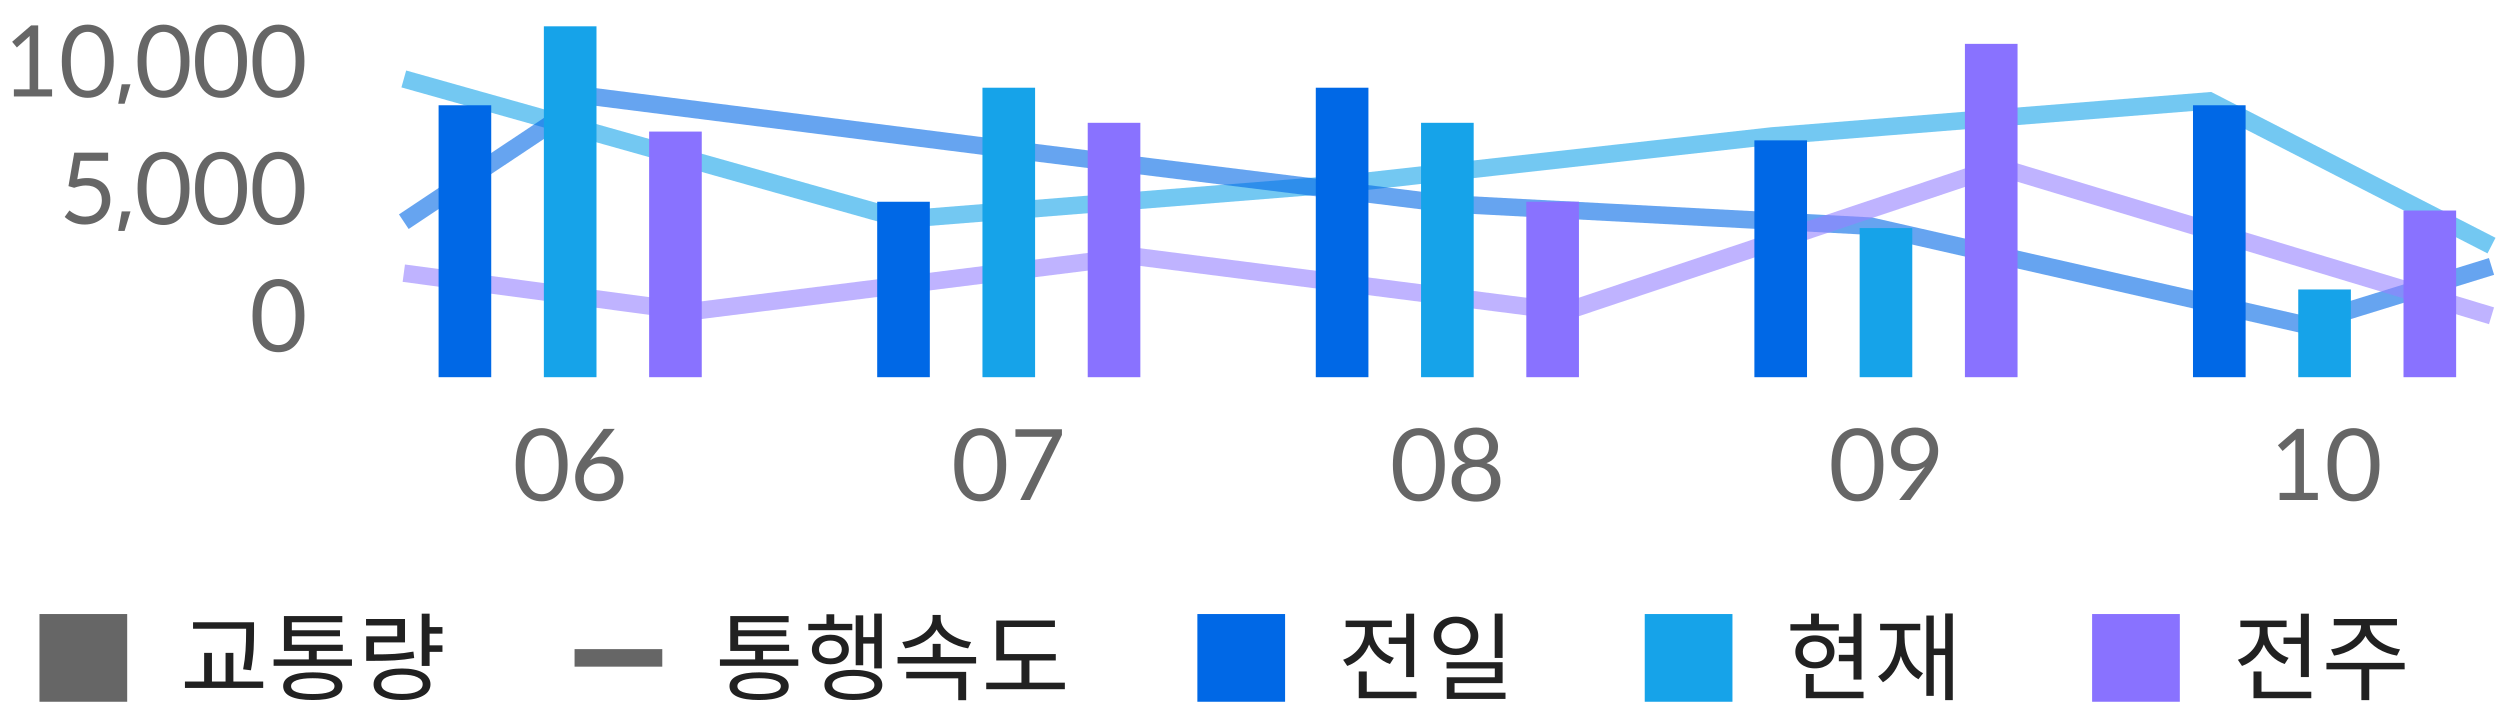 <svg width="285" height="82" viewBox="0 0 285 82" fill="none" xmlns="http://www.w3.org/2000/svg">
<path d="M5.938 11H1.582V10.186H3.375V4.224C3.375 4.18 3.379 4.14 3.386 4.103L1.923 5.412L1.384 4.763L3.551 2.893H4.354V10.186H5.938V11ZM12.964 6.985C12.964 7.696 12.887 8.316 12.733 8.844C12.579 9.365 12.37 9.797 12.106 10.142C11.842 10.487 11.53 10.743 11.171 10.912C10.812 11.073 10.423 11.154 10.005 11.154C9.587 11.154 9.198 11.073 8.839 10.912C8.48 10.743 8.164 10.487 7.893 10.142C7.629 9.797 7.42 9.365 7.266 8.844C7.119 8.316 7.046 7.696 7.046 6.985C7.046 6.266 7.119 5.647 7.266 5.126C7.42 4.598 7.629 4.162 7.893 3.817C8.164 3.472 8.48 3.219 8.839 3.058C9.198 2.889 9.587 2.805 10.005 2.805C10.423 2.805 10.812 2.889 11.171 3.058C11.53 3.219 11.842 3.472 12.106 3.817C12.37 4.162 12.579 4.598 12.733 5.126C12.887 5.647 12.964 6.266 12.964 6.985ZM11.952 6.985C11.952 6.354 11.897 5.826 11.787 5.401C11.684 4.968 11.541 4.624 11.358 4.367C11.182 4.103 10.977 3.916 10.742 3.806C10.507 3.689 10.262 3.63 10.005 3.63C9.748 3.63 9.503 3.689 9.268 3.806C9.033 3.916 8.828 4.103 8.652 4.367C8.476 4.624 8.333 4.968 8.223 5.401C8.12 5.826 8.069 6.354 8.069 6.985C8.069 7.608 8.12 8.136 8.223 8.569C8.333 8.994 8.476 9.339 8.652 9.603C8.828 9.867 9.033 10.058 9.268 10.175C9.503 10.285 9.748 10.34 10.005 10.34C10.262 10.34 10.507 10.285 10.742 10.175C10.977 10.058 11.182 9.867 11.358 9.603C11.541 9.339 11.684 8.994 11.787 8.569C11.897 8.136 11.952 7.608 11.952 6.985ZM14.875 9.603L14.204 11.825H13.478L13.874 9.603H14.875ZM21.601 6.985C21.601 7.696 21.524 8.316 21.37 8.844C21.216 9.365 21.007 9.797 20.743 10.142C20.479 10.487 20.167 10.743 19.808 10.912C19.448 11.073 19.06 11.154 18.642 11.154C18.224 11.154 17.835 11.073 17.476 10.912C17.116 10.743 16.801 10.487 16.53 10.142C16.266 9.797 16.057 9.365 15.903 8.844C15.756 8.316 15.683 7.696 15.683 6.985C15.683 6.266 15.756 5.647 15.903 5.126C16.057 4.598 16.266 4.162 16.53 3.817C16.801 3.472 17.116 3.219 17.476 3.058C17.835 2.889 18.224 2.805 18.642 2.805C19.06 2.805 19.448 2.889 19.808 3.058C20.167 3.219 20.479 3.472 20.743 3.817C21.007 4.162 21.216 4.598 21.37 5.126C21.524 5.647 21.601 6.266 21.601 6.985ZM20.589 6.985C20.589 6.354 20.534 5.826 20.424 5.401C20.321 4.968 20.178 4.624 19.995 4.367C19.819 4.103 19.613 3.916 19.379 3.806C19.144 3.689 18.898 3.63 18.642 3.63C18.385 3.63 18.14 3.689 17.905 3.806C17.67 3.916 17.465 4.103 17.289 4.367C17.113 4.624 16.97 4.968 16.86 5.401C16.757 5.826 16.706 6.354 16.706 6.985C16.706 7.608 16.757 8.136 16.86 8.569C16.97 8.994 17.113 9.339 17.289 9.603C17.465 9.867 17.67 10.058 17.905 10.175C18.14 10.285 18.385 10.34 18.642 10.34C18.898 10.34 19.144 10.285 19.379 10.175C19.613 10.058 19.819 9.867 19.995 9.603C20.178 9.339 20.321 8.994 20.424 8.569C20.534 8.136 20.589 7.608 20.589 6.985ZM28.154 6.985C28.154 7.696 28.076 8.316 27.922 8.844C27.768 9.365 27.559 9.797 27.296 10.142C27.032 10.487 26.72 10.743 26.36 10.912C26.001 11.073 25.613 11.154 25.195 11.154C24.776 11.154 24.388 11.073 24.029 10.912C23.669 10.743 23.354 10.487 23.082 10.142C22.819 9.797 22.61 9.365 22.456 8.844C22.309 8.316 22.235 7.696 22.235 6.985C22.235 6.266 22.309 5.647 22.456 5.126C22.61 4.598 22.819 4.162 23.082 3.817C23.354 3.472 23.669 3.219 24.029 3.058C24.388 2.889 24.776 2.805 25.195 2.805C25.613 2.805 26.001 2.889 26.36 3.058C26.72 3.219 27.032 3.472 27.296 3.817C27.559 4.162 27.768 4.598 27.922 5.126C28.076 5.647 28.154 6.266 28.154 6.985ZM27.142 6.985C27.142 6.354 27.087 5.826 26.977 5.401C26.874 4.968 26.731 4.624 26.547 4.367C26.372 4.103 26.166 3.916 25.931 3.806C25.697 3.689 25.451 3.63 25.195 3.63C24.938 3.63 24.692 3.689 24.457 3.806C24.223 3.916 24.017 4.103 23.841 4.367C23.666 4.624 23.523 4.968 23.413 5.401C23.31 5.826 23.259 6.354 23.259 6.985C23.259 7.608 23.31 8.136 23.413 8.569C23.523 8.994 23.666 9.339 23.841 9.603C24.017 9.867 24.223 10.058 24.457 10.175C24.692 10.285 24.938 10.34 25.195 10.34C25.451 10.34 25.697 10.285 25.931 10.175C26.166 10.058 26.372 9.867 26.547 9.603C26.731 9.339 26.874 8.994 26.977 8.569C27.087 8.136 27.142 7.608 27.142 6.985ZM34.706 6.985C34.706 7.696 34.629 8.316 34.475 8.844C34.321 9.365 34.112 9.797 33.848 10.142C33.584 10.487 33.273 10.743 32.913 10.912C32.554 11.073 32.165 11.154 31.747 11.154C31.329 11.154 30.941 11.073 30.581 10.912C30.222 10.743 29.907 10.487 29.635 10.142C29.371 9.797 29.162 9.365 29.008 8.844C28.862 8.316 28.788 7.696 28.788 6.985C28.788 6.266 28.862 5.647 29.008 5.126C29.162 4.598 29.371 4.162 29.635 3.817C29.907 3.472 30.222 3.219 30.581 3.058C30.941 2.889 31.329 2.805 31.747 2.805C32.165 2.805 32.554 2.889 32.913 3.058C33.273 3.219 33.584 3.472 33.848 3.817C34.112 4.162 34.321 4.598 34.475 5.126C34.629 5.647 34.706 6.266 34.706 6.985ZM33.694 6.985C33.694 6.354 33.639 5.826 33.529 5.401C33.427 4.968 33.284 4.624 33.1 4.367C32.924 4.103 32.719 3.916 32.484 3.806C32.25 3.689 32.004 3.63 31.747 3.63C31.491 3.63 31.245 3.689 31.01 3.806C30.776 3.916 30.57 4.103 30.394 4.367C30.218 4.624 30.075 4.968 29.965 5.401C29.863 5.826 29.811 6.354 29.811 6.985C29.811 7.608 29.863 8.136 29.965 8.569C30.075 8.994 30.218 9.339 30.394 9.603C30.57 9.867 30.776 10.058 31.01 10.175C31.245 10.285 31.491 10.34 31.747 10.34C32.004 10.34 32.25 10.285 32.484 10.175C32.719 10.058 32.924 9.867 33.1 9.603C33.284 9.339 33.427 8.994 33.529 8.569C33.639 8.136 33.694 7.608 33.694 6.985Z" fill="black" fill-opacity="0.6"/>
<path d="M8.806 20.44C9.165 20.345 9.55 20.297 9.961 20.297C10.386 20.297 10.76 20.359 11.083 20.484C11.413 20.609 11.688 20.781 11.908 21.001C12.128 21.221 12.293 21.481 12.403 21.782C12.52 22.083 12.579 22.409 12.579 22.761C12.579 23.186 12.502 23.575 12.348 23.927C12.201 24.279 11.996 24.58 11.732 24.829C11.468 25.071 11.156 25.262 10.797 25.401C10.445 25.533 10.064 25.599 9.653 25.599C9.169 25.599 8.729 25.515 8.333 25.346C7.944 25.17 7.625 24.965 7.376 24.73L7.915 23.993C8.157 24.198 8.432 24.367 8.74 24.499C9.048 24.631 9.367 24.697 9.697 24.697C9.976 24.697 10.232 24.657 10.467 24.576C10.702 24.488 10.903 24.363 11.072 24.202C11.241 24.041 11.373 23.843 11.468 23.608C11.563 23.373 11.611 23.109 11.611 22.816C11.611 22.288 11.45 21.877 11.127 21.584C10.804 21.291 10.353 21.144 9.774 21.144C9.561 21.144 9.345 21.17 9.125 21.221C8.912 21.265 8.689 21.327 8.454 21.408L7.805 21.221L8.465 17.404H12.326V18.328H9.169L8.806 20.44ZM14.875 24.103L14.204 26.325H13.478L13.874 24.103H14.875ZM21.601 21.485C21.601 22.196 21.524 22.816 21.37 23.344C21.216 23.865 21.007 24.297 20.743 24.642C20.479 24.987 20.167 25.243 19.808 25.412C19.448 25.573 19.06 25.654 18.642 25.654C18.224 25.654 17.835 25.573 17.476 25.412C17.116 25.243 16.801 24.987 16.53 24.642C16.266 24.297 16.057 23.865 15.903 23.344C15.756 22.816 15.683 22.196 15.683 21.485C15.683 20.766 15.756 20.147 15.903 19.626C16.057 19.098 16.266 18.662 16.53 18.317C16.801 17.972 17.116 17.719 17.476 17.558C17.835 17.389 18.224 17.305 18.642 17.305C19.06 17.305 19.448 17.389 19.808 17.558C20.167 17.719 20.479 17.972 20.743 18.317C21.007 18.662 21.216 19.098 21.37 19.626C21.524 20.147 21.601 20.766 21.601 21.485ZM20.589 21.485C20.589 20.854 20.534 20.326 20.424 19.901C20.321 19.468 20.178 19.124 19.995 18.867C19.819 18.603 19.613 18.416 19.379 18.306C19.144 18.189 18.898 18.13 18.642 18.13C18.385 18.13 18.14 18.189 17.905 18.306C17.67 18.416 17.465 18.603 17.289 18.867C17.113 19.124 16.97 19.468 16.86 19.901C16.757 20.326 16.706 20.854 16.706 21.485C16.706 22.108 16.757 22.636 16.86 23.069C16.97 23.494 17.113 23.839 17.289 24.103C17.465 24.367 17.67 24.558 17.905 24.675C18.14 24.785 18.385 24.84 18.642 24.84C18.898 24.84 19.144 24.785 19.379 24.675C19.613 24.558 19.819 24.367 19.995 24.103C20.178 23.839 20.321 23.494 20.424 23.069C20.534 22.636 20.589 22.108 20.589 21.485ZM28.154 21.485C28.154 22.196 28.076 22.816 27.922 23.344C27.768 23.865 27.559 24.297 27.296 24.642C27.032 24.987 26.72 25.243 26.36 25.412C26.001 25.573 25.613 25.654 25.195 25.654C24.776 25.654 24.388 25.573 24.029 25.412C23.669 25.243 23.354 24.987 23.082 24.642C22.819 24.297 22.61 23.865 22.456 23.344C22.309 22.816 22.235 22.196 22.235 21.485C22.235 20.766 22.309 20.147 22.456 19.626C22.61 19.098 22.819 18.662 23.082 18.317C23.354 17.972 23.669 17.719 24.029 17.558C24.388 17.389 24.776 17.305 25.195 17.305C25.613 17.305 26.001 17.389 26.36 17.558C26.72 17.719 27.032 17.972 27.296 18.317C27.559 18.662 27.768 19.098 27.922 19.626C28.076 20.147 28.154 20.766 28.154 21.485ZM27.142 21.485C27.142 20.854 27.087 20.326 26.977 19.901C26.874 19.468 26.731 19.124 26.547 18.867C26.372 18.603 26.166 18.416 25.931 18.306C25.697 18.189 25.451 18.13 25.195 18.13C24.938 18.13 24.692 18.189 24.457 18.306C24.223 18.416 24.017 18.603 23.841 18.867C23.666 19.124 23.523 19.468 23.413 19.901C23.31 20.326 23.259 20.854 23.259 21.485C23.259 22.108 23.31 22.636 23.413 23.069C23.523 23.494 23.666 23.839 23.841 24.103C24.017 24.367 24.223 24.558 24.457 24.675C24.692 24.785 24.938 24.84 25.195 24.84C25.451 24.84 25.697 24.785 25.931 24.675C26.166 24.558 26.372 24.367 26.547 24.103C26.731 23.839 26.874 23.494 26.977 23.069C27.087 22.636 27.142 22.108 27.142 21.485ZM34.706 21.485C34.706 22.196 34.629 22.816 34.475 23.344C34.321 23.865 34.112 24.297 33.848 24.642C33.584 24.987 33.273 25.243 32.913 25.412C32.554 25.573 32.165 25.654 31.747 25.654C31.329 25.654 30.941 25.573 30.581 25.412C30.222 25.243 29.907 24.987 29.635 24.642C29.371 24.297 29.162 23.865 29.008 23.344C28.862 22.816 28.788 22.196 28.788 21.485C28.788 20.766 28.862 20.147 29.008 19.626C29.162 19.098 29.371 18.662 29.635 18.317C29.907 17.972 30.222 17.719 30.581 17.558C30.941 17.389 31.329 17.305 31.747 17.305C32.165 17.305 32.554 17.389 32.913 17.558C33.273 17.719 33.584 17.972 33.848 18.317C34.112 18.662 34.321 19.098 34.475 19.626C34.629 20.147 34.706 20.766 34.706 21.485ZM33.694 21.485C33.694 20.854 33.639 20.326 33.529 19.901C33.427 19.468 33.284 19.124 33.1 18.867C32.924 18.603 32.719 18.416 32.484 18.306C32.25 18.189 32.004 18.13 31.747 18.13C31.491 18.13 31.245 18.189 31.01 18.306C30.776 18.416 30.57 18.603 30.394 18.867C30.218 19.124 30.075 19.468 29.965 19.901C29.863 20.326 29.811 20.854 29.811 21.485C29.811 22.108 29.863 22.636 29.965 23.069C30.075 23.494 30.218 23.839 30.394 24.103C30.57 24.367 30.776 24.558 31.01 24.675C31.245 24.785 31.491 24.84 31.747 24.84C32.004 24.84 32.25 24.785 32.484 24.675C32.719 24.558 32.924 24.367 33.1 24.103C33.284 23.839 33.427 23.494 33.529 23.069C33.639 22.636 33.694 22.108 33.694 21.485Z" fill="black" fill-opacity="0.6"/>
<path d="M34.706 35.985C34.706 36.696 34.629 37.316 34.475 37.844C34.321 38.365 34.112 38.797 33.848 39.142C33.584 39.487 33.273 39.743 32.913 39.912C32.554 40.073 32.165 40.154 31.747 40.154C31.329 40.154 30.941 40.073 30.581 39.912C30.222 39.743 29.907 39.487 29.635 39.142C29.371 38.797 29.162 38.365 29.008 37.844C28.862 37.316 28.788 36.696 28.788 35.985C28.788 35.266 28.862 34.647 29.008 34.126C29.162 33.598 29.371 33.162 29.635 32.817C29.907 32.472 30.222 32.219 30.581 32.058C30.941 31.889 31.329 31.805 31.747 31.805C32.165 31.805 32.554 31.889 32.913 32.058C33.273 32.219 33.584 32.472 33.848 32.817C34.112 33.162 34.321 33.598 34.475 34.126C34.629 34.647 34.706 35.266 34.706 35.985ZM33.694 35.985C33.694 35.354 33.639 34.826 33.529 34.401C33.427 33.968 33.284 33.624 33.1 33.367C32.924 33.103 32.719 32.916 32.484 32.806C32.25 32.689 32.004 32.63 31.747 32.63C31.491 32.63 31.245 32.689 31.01 32.806C30.776 32.916 30.57 33.103 30.394 33.367C30.218 33.624 30.075 33.968 29.965 34.401C29.863 34.826 29.811 35.354 29.811 35.985C29.811 36.608 29.863 37.136 29.965 37.569C30.075 37.994 30.218 38.339 30.394 38.603C30.57 38.867 30.776 39.058 31.01 39.175C31.245 39.285 31.491 39.34 31.747 39.34C32.004 39.34 32.25 39.285 32.484 39.175C32.719 39.058 32.924 38.867 33.1 38.603C33.284 38.339 33.427 37.994 33.529 37.569C33.639 37.136 33.694 36.608 33.694 35.985Z" fill="black" fill-opacity="0.6"/>
<path opacity="0.6" d="M46.033 9L102.853 25L152.704 21L202.02 15.5L251.871 11.5L284.033 28" stroke="#16A3E9" stroke-width="2"/>
<path d="M46.033 25.274L67.475 11L115.718 17.118L165.033 23.235L213.276 25.784L262.592 37L284.033 30.373" stroke="#0068E6" stroke-opacity="0.6" stroke-width="2"/>
<path d="M46.033 31.143L78.731 35.514L129.119 29.2L178.434 35.514L227.749 19L284.033 36" stroke="#9480FF" stroke-opacity="0.6" stroke-width="2"/>
<rect x="50" y="12" width="6" height="31" fill="#0068E6"/>
<rect x="62" y="3" width="6" height="40" fill="#16A3E9"/>
<rect x="74" y="15" width="6" height="28" fill="#8972FF"/>
<rect x="100" y="23" width="6" height="20" fill="#0068E6"/>
<rect x="112" y="10" width="6" height="33" fill="#16A3E9"/>
<rect x="124" y="14" width="6" height="29" fill="#8972FF"/>
<rect x="150" y="10" width="6" height="33" fill="#0068E6"/>
<rect x="162" y="14" width="6" height="29" fill="#16A3E9"/>
<rect x="174" y="23" width="6" height="20" fill="#8972FF"/>
<rect x="200" y="16" width="6" height="27" fill="#0068E6"/>
<rect x="212" y="26" width="6" height="17" fill="#16A3E9"/>
<rect x="224" y="5" width="6" height="38" fill="#8972FF"/>
<rect x="250" y="12" width="6" height="31" fill="#0068E6"/>
<rect x="262" y="33" width="6" height="10" fill="#16A3E9"/>
<rect x="274" y="24" width="6" height="19" fill="#8972FF"/>
<path d="M64.706 52.985C64.706 53.696 64.629 54.316 64.475 54.844C64.321 55.365 64.112 55.797 63.848 56.142C63.584 56.487 63.273 56.743 62.913 56.912C62.554 57.073 62.165 57.154 61.747 57.154C61.329 57.154 60.941 57.073 60.581 56.912C60.222 56.743 59.907 56.487 59.635 56.142C59.371 55.797 59.162 55.365 59.008 54.844C58.862 54.316 58.788 53.696 58.788 52.985C58.788 52.266 58.862 51.647 59.008 51.126C59.162 50.598 59.371 50.162 59.635 49.817C59.907 49.472 60.222 49.219 60.581 49.058C60.941 48.889 61.329 48.805 61.747 48.805C62.165 48.805 62.554 48.889 62.913 49.058C63.273 49.219 63.584 49.472 63.848 49.817C64.112 50.162 64.321 50.598 64.475 51.126C64.629 51.647 64.706 52.266 64.706 52.985ZM63.694 52.985C63.694 52.354 63.639 51.826 63.529 51.401C63.427 50.968 63.284 50.624 63.1 50.367C62.924 50.103 62.719 49.916 62.484 49.806C62.25 49.689 62.004 49.63 61.747 49.63C61.491 49.63 61.245 49.689 61.01 49.806C60.776 49.916 60.57 50.103 60.394 50.367C60.218 50.624 60.075 50.968 59.965 51.401C59.863 51.826 59.811 52.354 59.811 52.985C59.811 53.608 59.863 54.136 59.965 54.569C60.075 54.994 60.218 55.339 60.394 55.603C60.57 55.867 60.776 56.058 61.01 56.175C61.245 56.285 61.491 56.34 61.747 56.34C62.004 56.34 62.25 56.285 62.484 56.175C62.719 56.058 62.924 55.867 63.1 55.603C63.284 55.339 63.427 54.994 63.529 54.569C63.639 54.136 63.694 53.608 63.694 52.985ZM67.651 51.94C67.556 52.072 67.475 52.182 67.409 52.27C67.35 52.358 67.303 52.424 67.266 52.468C67.464 52.336 67.677 52.233 67.904 52.16C68.131 52.087 68.381 52.05 68.652 52.05C68.982 52.05 69.294 52.105 69.587 52.215C69.88 52.318 70.137 52.475 70.357 52.688C70.577 52.893 70.749 53.146 70.874 53.447C71.006 53.748 71.072 54.092 71.072 54.481C71.072 54.855 71.002 55.203 70.863 55.526C70.731 55.849 70.54 56.131 70.291 56.373C70.049 56.615 69.756 56.806 69.411 56.945C69.066 57.077 68.689 57.143 68.278 57.143C67.867 57.143 67.493 57.077 67.156 56.945C66.826 56.813 66.544 56.626 66.309 56.384C66.074 56.142 65.891 55.852 65.759 55.515C65.634 55.17 65.572 54.789 65.572 54.371C65.572 54.012 65.649 53.63 65.803 53.227C65.964 52.816 66.221 52.38 66.573 51.918L68.817 48.893H70.082L67.651 51.94ZM68.256 56.296C68.52 56.296 68.762 56.252 68.982 56.164C69.209 56.076 69.4 55.955 69.554 55.801C69.715 55.647 69.84 55.464 69.928 55.251C70.016 55.038 70.06 54.807 70.06 54.558C70.06 54.294 70.016 54.056 69.928 53.843C69.84 53.623 69.719 53.44 69.565 53.293C69.411 53.146 69.228 53.033 69.015 52.952C68.802 52.871 68.571 52.831 68.322 52.831C68.051 52.831 67.805 52.879 67.585 52.974C67.372 53.062 67.189 53.187 67.035 53.348C66.881 53.502 66.76 53.682 66.672 53.887C66.591 54.092 66.551 54.309 66.551 54.536C66.551 55.064 66.698 55.489 66.991 55.812C67.284 56.135 67.706 56.296 68.256 56.296Z" fill="black" fill-opacity="0.6"/>
<path d="M114.706 52.985C114.706 53.696 114.629 54.316 114.475 54.844C114.321 55.365 114.112 55.797 113.848 56.142C113.584 56.487 113.273 56.743 112.913 56.912C112.554 57.073 112.165 57.154 111.747 57.154C111.329 57.154 110.941 57.073 110.581 56.912C110.222 56.743 109.907 56.487 109.635 56.142C109.371 55.797 109.162 55.365 109.008 54.844C108.862 54.316 108.788 53.696 108.788 52.985C108.788 52.266 108.862 51.647 109.008 51.126C109.162 50.598 109.371 50.162 109.635 49.817C109.907 49.472 110.222 49.219 110.581 49.058C110.941 48.889 111.329 48.805 111.747 48.805C112.165 48.805 112.554 48.889 112.913 49.058C113.273 49.219 113.584 49.472 113.848 49.817C114.112 50.162 114.321 50.598 114.475 51.126C114.629 51.647 114.706 52.266 114.706 52.985ZM113.694 52.985C113.694 52.354 113.639 51.826 113.529 51.401C113.427 50.968 113.284 50.624 113.1 50.367C112.924 50.103 112.719 49.916 112.484 49.806C112.25 49.689 112.004 49.63 111.747 49.63C111.491 49.63 111.245 49.689 111.01 49.806C110.776 49.916 110.57 50.103 110.394 50.367C110.218 50.624 110.075 50.968 109.965 51.401C109.863 51.826 109.811 52.354 109.811 52.985C109.811 53.608 109.863 54.136 109.965 54.569C110.075 54.994 110.218 55.339 110.394 55.603C110.57 55.867 110.776 56.058 111.01 56.175C111.245 56.285 111.491 56.34 111.747 56.34C112.004 56.34 112.25 56.285 112.484 56.175C112.719 56.058 112.924 55.867 113.1 55.603C113.284 55.339 113.427 54.994 113.529 54.569C113.639 54.136 113.694 53.608 113.694 52.985ZM121.061 49.586L117.42 57H116.309L119.598 50.411L119.972 49.795H115.759V48.937H121.061V49.586Z" fill="black" fill-opacity="0.6"/>
<path d="M164.706 52.985C164.706 53.696 164.629 54.316 164.475 54.844C164.321 55.365 164.112 55.797 163.848 56.142C163.584 56.487 163.273 56.743 162.913 56.912C162.554 57.073 162.165 57.154 161.747 57.154C161.329 57.154 160.941 57.073 160.581 56.912C160.222 56.743 159.907 56.487 159.635 56.142C159.371 55.797 159.162 55.365 159.008 54.844C158.862 54.316 158.788 53.696 158.788 52.985C158.788 52.266 158.862 51.647 159.008 51.126C159.162 50.598 159.371 50.162 159.635 49.817C159.907 49.472 160.222 49.219 160.581 49.058C160.941 48.889 161.329 48.805 161.747 48.805C162.165 48.805 162.554 48.889 162.913 49.058C163.273 49.219 163.584 49.472 163.848 49.817C164.112 50.162 164.321 50.598 164.475 51.126C164.629 51.647 164.706 52.266 164.706 52.985ZM163.694 52.985C163.694 52.354 163.639 51.826 163.529 51.401C163.427 50.968 163.284 50.624 163.1 50.367C162.924 50.103 162.719 49.916 162.484 49.806C162.25 49.689 162.004 49.63 161.747 49.63C161.491 49.63 161.245 49.689 161.01 49.806C160.776 49.916 160.57 50.103 160.394 50.367C160.218 50.624 160.075 50.968 159.965 51.401C159.863 51.826 159.811 52.354 159.811 52.985C159.811 53.608 159.863 54.136 159.965 54.569C160.075 54.994 160.218 55.339 160.394 55.603C160.57 55.867 160.776 56.058 161.01 56.175C161.245 56.285 161.491 56.34 161.747 56.34C162.004 56.34 162.25 56.285 162.484 56.175C162.719 56.058 162.924 55.867 163.1 55.603C163.284 55.339 163.427 54.994 163.529 54.569C163.639 54.136 163.694 53.608 163.694 52.985ZM169.455 52.798C169.968 52.937 170.361 53.179 170.632 53.524C170.911 53.869 171.05 54.305 171.05 54.833C171.05 55.192 170.98 55.519 170.841 55.812C170.709 56.098 170.518 56.344 170.269 56.549C170.027 56.754 169.737 56.912 169.4 57.022C169.063 57.132 168.689 57.187 168.278 57.187C167.867 57.187 167.49 57.132 167.145 57.022C166.8 56.912 166.503 56.754 166.254 56.549C166.012 56.344 165.821 56.098 165.682 55.812C165.55 55.519 165.484 55.192 165.484 54.833C165.484 54.305 165.623 53.869 165.902 53.524C166.181 53.179 166.573 52.937 167.079 52.798C166.661 52.637 166.338 52.398 166.111 52.083C165.891 51.76 165.781 51.368 165.781 50.906C165.781 50.605 165.84 50.327 165.957 50.07C166.074 49.806 166.239 49.575 166.452 49.377C166.672 49.179 166.936 49.025 167.244 48.915C167.552 48.798 167.897 48.739 168.278 48.739C168.645 48.739 168.982 48.798 169.29 48.915C169.598 49.025 169.862 49.179 170.082 49.377C170.302 49.575 170.471 49.806 170.588 50.07C170.713 50.327 170.775 50.605 170.775 50.906C170.775 51.845 170.335 52.475 169.455 52.798ZM168.278 49.542C168.029 49.542 167.809 49.579 167.618 49.652C167.427 49.725 167.27 49.824 167.145 49.949C167.028 50.074 166.936 50.224 166.87 50.4C166.811 50.569 166.782 50.748 166.782 50.939C166.782 51.122 166.808 51.302 166.859 51.478C166.91 51.654 166.995 51.812 167.112 51.951C167.229 52.09 167.383 52.204 167.574 52.292C167.765 52.373 167.999 52.413 168.278 52.413C168.549 52.413 168.777 52.373 168.96 52.292C169.151 52.204 169.305 52.09 169.422 51.951C169.539 51.812 169.624 51.654 169.675 51.478C169.726 51.302 169.752 51.122 169.752 50.939C169.752 50.748 169.719 50.569 169.653 50.4C169.594 50.224 169.503 50.074 169.378 49.949C169.261 49.824 169.11 49.725 168.927 49.652C168.744 49.579 168.527 49.542 168.278 49.542ZM168.278 56.362C168.828 56.362 169.25 56.223 169.543 55.944C169.836 55.658 169.983 55.284 169.983 54.822C169.983 54.536 169.935 54.294 169.84 54.096C169.752 53.891 169.627 53.726 169.466 53.601C169.312 53.469 169.132 53.374 168.927 53.315C168.722 53.249 168.505 53.216 168.278 53.216C168.051 53.216 167.831 53.249 167.618 53.315C167.413 53.374 167.229 53.469 167.068 53.601C166.907 53.726 166.778 53.891 166.683 54.096C166.595 54.294 166.551 54.536 166.551 54.822C166.551 55.284 166.701 55.658 167.002 55.944C167.303 56.223 167.728 56.362 168.278 56.362Z" fill="black" fill-opacity="0.6"/>
<path d="M214.706 52.985C214.706 53.696 214.629 54.316 214.475 54.844C214.321 55.365 214.112 55.797 213.848 56.142C213.584 56.487 213.273 56.743 212.913 56.912C212.554 57.073 212.165 57.154 211.747 57.154C211.329 57.154 210.941 57.073 210.581 56.912C210.222 56.743 209.907 56.487 209.635 56.142C209.371 55.797 209.162 55.365 209.008 54.844C208.862 54.316 208.788 53.696 208.788 52.985C208.788 52.266 208.862 51.647 209.008 51.126C209.162 50.598 209.371 50.162 209.635 49.817C209.907 49.472 210.222 49.219 210.581 49.058C210.941 48.889 211.329 48.805 211.747 48.805C212.165 48.805 212.554 48.889 212.913 49.058C213.273 49.219 213.584 49.472 213.848 49.817C214.112 50.162 214.321 50.598 214.475 51.126C214.629 51.647 214.706 52.266 214.706 52.985ZM213.694 52.985C213.694 52.354 213.639 51.826 213.529 51.401C213.427 50.968 213.284 50.624 213.1 50.367C212.924 50.103 212.719 49.916 212.484 49.806C212.25 49.689 212.004 49.63 211.747 49.63C211.491 49.63 211.245 49.689 211.01 49.806C210.776 49.916 210.57 50.103 210.394 50.367C210.218 50.624 210.075 50.968 209.965 51.401C209.863 51.826 209.811 52.354 209.811 52.985C209.811 53.608 209.863 54.136 209.965 54.569C210.075 54.994 210.218 55.339 210.394 55.603C210.57 55.867 210.776 56.058 211.01 56.175C211.245 56.285 211.491 56.34 211.747 56.34C212.004 56.34 212.25 56.285 212.484 56.175C212.719 56.058 212.924 55.867 213.1 55.603C213.284 55.339 213.427 54.994 213.529 54.569C213.639 54.136 213.694 53.608 213.694 52.985ZM219.015 53.799C219.132 53.645 219.224 53.517 219.29 53.414C219.363 53.311 219.418 53.234 219.455 53.183C219.022 53.528 218.505 53.7 217.904 53.7C217.589 53.7 217.288 53.649 217.002 53.546C216.723 53.443 216.478 53.293 216.265 53.095C216.06 52.89 215.895 52.64 215.77 52.347C215.645 52.054 215.583 51.716 215.583 51.335C215.583 50.976 215.649 50.638 215.781 50.323C215.92 50.008 216.111 49.733 216.353 49.498C216.595 49.263 216.881 49.08 217.211 48.948C217.548 48.809 217.919 48.739 218.322 48.739C218.718 48.739 219.077 48.805 219.4 48.937C219.723 49.069 219.998 49.252 220.225 49.487C220.46 49.722 220.639 50.004 220.764 50.334C220.889 50.657 220.951 51.016 220.951 51.412C220.951 51.889 220.867 52.325 220.698 52.721C220.529 53.117 220.291 53.528 219.983 53.953L217.772 57H216.507L219.015 53.799ZM216.606 51.258C216.606 51.793 216.749 52.204 217.035 52.49C217.328 52.769 217.728 52.908 218.234 52.908C218.513 52.908 218.758 52.864 218.971 52.776C219.184 52.688 219.363 52.571 219.51 52.424C219.664 52.27 219.778 52.098 219.851 51.907C219.932 51.709 219.972 51.504 219.972 51.291C219.972 51.027 219.928 50.792 219.84 50.587C219.759 50.374 219.646 50.198 219.499 50.059C219.352 49.912 219.176 49.802 218.971 49.729C218.766 49.648 218.546 49.608 218.311 49.608C217.798 49.608 217.383 49.762 217.068 50.07C216.76 50.371 216.606 50.767 216.606 51.258Z" fill="black" fill-opacity="0.6"/>
<path d="M264.233 57H259.877V56.186H261.67V50.224C261.67 50.18 261.674 50.14 261.681 50.103L260.218 51.412L259.679 50.763L261.846 48.893H262.649V56.186H264.233V57ZM271.259 52.985C271.259 53.696 271.182 54.316 271.028 54.844C270.874 55.365 270.665 55.797 270.401 56.142C270.137 56.487 269.825 56.743 269.466 56.912C269.107 57.073 268.718 57.154 268.3 57.154C267.882 57.154 267.493 57.073 267.134 56.912C266.775 56.743 266.459 56.487 266.188 56.142C265.924 55.797 265.715 55.365 265.561 54.844C265.414 54.316 265.341 53.696 265.341 52.985C265.341 52.266 265.414 51.647 265.561 51.126C265.715 50.598 265.924 50.162 266.188 49.817C266.459 49.472 266.775 49.219 267.134 49.058C267.493 48.889 267.882 48.805 268.3 48.805C268.718 48.805 269.107 48.889 269.466 49.058C269.825 49.219 270.137 49.472 270.401 49.817C270.665 50.162 270.874 50.598 271.028 51.126C271.182 51.647 271.259 52.266 271.259 52.985ZM270.247 52.985C270.247 52.354 270.192 51.826 270.082 51.401C269.979 50.968 269.836 50.624 269.653 50.367C269.477 50.103 269.272 49.916 269.037 49.806C268.802 49.689 268.557 49.63 268.3 49.63C268.043 49.63 267.798 49.689 267.563 49.806C267.328 49.916 267.123 50.103 266.947 50.367C266.771 50.624 266.628 50.968 266.518 51.401C266.415 51.826 266.364 52.354 266.364 52.985C266.364 53.608 266.415 54.136 266.518 54.569C266.628 54.994 266.771 55.339 266.947 55.603C267.123 55.867 267.328 56.058 267.563 56.175C267.798 56.285 268.043 56.34 268.3 56.34C268.557 56.34 268.802 56.285 269.037 56.175C269.272 56.058 269.477 55.867 269.653 55.603C269.836 55.339 269.979 54.994 270.082 54.569C270.192 54.136 270.247 53.608 270.247 52.985Z" fill="black" fill-opacity="0.6"/>
<rect x="4.5" y="70" width="10" height="10" fill="black" fill-opacity="0.6"/>
<path d="M22.007 71.674V70.937H28.959V72.026C28.959 72.341 28.955 72.66 28.948 72.983C28.948 73.306 28.937 73.647 28.915 74.006C28.893 74.358 28.856 74.732 28.805 75.128C28.761 75.524 28.695 75.953 28.607 76.415L27.716 76.305C27.855 75.564 27.947 74.853 27.991 74.171C28.035 73.489 28.057 72.774 28.057 72.026V71.674H22.007ZM30.004 78.428H21.083V77.691H23.272V74.424H24.163V77.691H25.714V74.424H26.605V77.691H30.004V78.428ZM40.123 75.898H31.191V75.172H35.206V74.204H32.368V70.233H39.023V70.937H33.27V71.85H38.759V72.532H33.27V73.5H39.078V74.204H36.108V75.172H40.123V75.898ZM35.657 76.646C36.757 76.646 37.593 76.782 38.165 77.053C38.745 77.317 39.034 77.706 39.034 78.219C39.034 78.747 38.745 79.143 38.165 79.407C37.593 79.671 36.757 79.803 35.657 79.803C34.557 79.803 33.718 79.671 33.138 79.407C32.566 79.143 32.28 78.747 32.28 78.219C32.28 77.706 32.566 77.317 33.138 77.053C33.718 76.782 34.557 76.646 35.657 76.646ZM35.657 79.121C36.456 79.121 37.069 79.048 37.494 78.901C37.919 78.754 38.132 78.527 38.132 78.219C38.132 77.926 37.919 77.702 37.494 77.548C37.069 77.394 36.456 77.317 35.657 77.317C34.858 77.317 34.245 77.394 33.82 77.548C33.395 77.702 33.182 77.926 33.182 78.219C33.182 78.527 33.395 78.754 33.82 78.901C34.245 79.048 34.858 79.121 35.657 79.121ZM48.977 73.566H50.44V74.314H48.977V75.92H48.075V69.958H48.977V71.487H50.44V72.235H48.977V73.566ZM47.217 75.018C46.829 75.084 46.451 75.139 46.084 75.183C45.718 75.22 45.347 75.253 44.973 75.282C44.599 75.304 44.211 75.319 43.807 75.326C43.411 75.333 42.986 75.337 42.531 75.337H41.75V72.543H45.281V71.3H41.728V70.563H46.172V73.236H42.641V74.6C43.074 74.6 43.481 74.596 43.862 74.589C44.244 74.582 44.614 74.567 44.973 74.545C45.333 74.516 45.688 74.483 46.04 74.446C46.392 74.402 46.755 74.347 47.129 74.281L47.217 75.018ZM45.831 76.206C46.33 76.206 46.777 76.246 47.173 76.327C47.577 76.408 47.918 76.525 48.196 76.679C48.482 76.833 48.699 77.024 48.845 77.251C48.999 77.471 49.076 77.724 49.076 78.01C49.076 78.296 48.999 78.553 48.845 78.78C48.699 79 48.482 79.183 48.196 79.33C47.918 79.484 47.577 79.601 47.173 79.682C46.777 79.763 46.33 79.803 45.831 79.803C45.325 79.803 44.871 79.763 44.467 79.682C44.071 79.601 43.734 79.484 43.455 79.33C43.177 79.183 42.96 79 42.806 78.78C42.66 78.553 42.586 78.296 42.586 78.01C42.586 77.724 42.66 77.471 42.806 77.251C42.96 77.024 43.177 76.833 43.455 76.679C43.734 76.525 44.071 76.408 44.467 76.327C44.871 76.246 45.325 76.206 45.831 76.206ZM45.831 79.11C46.587 79.11 47.166 79.015 47.569 78.824C47.98 78.633 48.185 78.362 48.185 78.01C48.185 77.658 47.98 77.387 47.569 77.196C47.166 77.005 46.587 76.91 45.831 76.91C45.076 76.91 44.493 77.005 44.082 77.196C43.672 77.387 43.466 77.658 43.466 78.01C43.466 78.362 43.672 78.633 44.082 78.824C44.493 79.015 45.076 79.11 45.831 79.11Z" fill="black" fill-opacity="0.87"/>
<rect x="65.5" y="74" width="10" height="2" fill="black" fill-opacity="0.6"/>
<path d="M91.004 75.898H82.072V75.172H86.087V74.204H83.249V70.233H89.904V70.937H84.151V71.85H89.64V72.532H84.151V73.5H89.959V74.204H86.989V75.172H91.004V75.898ZM86.538 76.646C87.638 76.646 88.474 76.782 89.046 77.053C89.625 77.317 89.915 77.706 89.915 78.219C89.915 78.747 89.625 79.143 89.046 79.407C88.474 79.671 87.638 79.803 86.538 79.803C85.438 79.803 84.598 79.671 84.019 79.407C83.447 79.143 83.161 78.747 83.161 78.219C83.161 77.706 83.447 77.317 84.019 77.053C84.598 76.782 85.438 76.646 86.538 76.646ZM86.538 79.121C87.337 79.121 87.95 79.048 88.375 78.901C88.8 78.754 89.013 78.527 89.013 78.219C89.013 77.926 88.8 77.702 88.375 77.548C87.95 77.394 87.337 77.317 86.538 77.317C85.739 77.317 85.126 77.394 84.701 77.548C84.276 77.702 84.063 77.926 84.063 78.219C84.063 78.527 84.276 78.754 84.701 78.901C85.126 79.048 85.739 79.121 86.538 79.121ZM97.548 75.843V70.145H98.406V72.631H99.66V69.947H100.529V76.195H99.66V73.368H98.406V75.843H97.548ZM92.147 71.839V71.124H94.215V70.024H95.106V71.124H97.163V71.839H92.147ZM96.767 74.039C96.767 74.296 96.716 74.53 96.613 74.743C96.51 74.948 96.368 75.124 96.184 75.271C96.001 75.418 95.777 75.531 95.513 75.612C95.257 75.693 94.974 75.733 94.666 75.733C94.358 75.733 94.072 75.693 93.808 75.612C93.552 75.531 93.328 75.418 93.137 75.271C92.954 75.124 92.811 74.948 92.708 74.743C92.606 74.53 92.554 74.296 92.554 74.039C92.554 73.782 92.606 73.551 92.708 73.346C92.811 73.141 92.954 72.965 93.137 72.818C93.328 72.671 93.552 72.558 93.808 72.477C94.072 72.396 94.358 72.356 94.666 72.356C94.974 72.356 95.257 72.396 95.513 72.477C95.777 72.558 96.001 72.671 96.184 72.818C96.368 72.965 96.51 73.141 96.613 73.346C96.716 73.551 96.767 73.782 96.767 74.039ZM93.368 74.039C93.368 74.347 93.486 74.596 93.72 74.787C93.955 74.97 94.27 75.062 94.666 75.062C95.062 75.062 95.377 74.97 95.612 74.787C95.847 74.596 95.964 74.347 95.964 74.039C95.964 73.731 95.847 73.485 95.612 73.302C95.377 73.119 95.062 73.027 94.666 73.027C94.27 73.027 93.955 73.119 93.72 73.302C93.486 73.485 93.368 73.731 93.368 74.039ZM97.284 76.36C97.797 76.36 98.256 76.4 98.659 76.481C99.07 76.554 99.418 76.664 99.704 76.811C99.99 76.958 100.206 77.137 100.353 77.35C100.507 77.563 100.584 77.808 100.584 78.087C100.584 78.358 100.507 78.604 100.353 78.824C100.206 79.037 99.99 79.213 99.704 79.352C99.418 79.499 99.07 79.609 98.659 79.682C98.256 79.763 97.797 79.803 97.284 79.803C96.771 79.803 96.309 79.763 95.898 79.682C95.495 79.609 95.15 79.499 94.864 79.352C94.578 79.213 94.358 79.037 94.204 78.824C94.058 78.604 93.984 78.358 93.984 78.087C93.984 77.808 94.058 77.563 94.204 77.35C94.358 77.137 94.578 76.958 94.864 76.811C95.15 76.664 95.495 76.554 95.898 76.481C96.309 76.4 96.771 76.36 97.284 76.36ZM97.284 79.11C98.04 79.11 98.626 79.022 99.044 78.846C99.469 78.67 99.682 78.417 99.682 78.087C99.682 77.757 99.469 77.504 99.044 77.328C98.626 77.145 98.04 77.053 97.284 77.053C96.529 77.053 95.939 77.145 95.513 77.328C95.088 77.504 94.875 77.757 94.875 78.087C94.875 78.417 95.088 78.67 95.513 78.846C95.939 79.022 96.529 79.11 97.284 79.11ZM110.362 73.918C109.988 73.852 109.618 73.757 109.251 73.632C108.892 73.5 108.555 73.346 108.239 73.17C107.924 72.987 107.638 72.778 107.381 72.543C107.132 72.301 106.93 72.037 106.776 71.751C106.622 72.037 106.421 72.301 106.171 72.543C105.922 72.778 105.64 72.987 105.324 73.17C105.009 73.346 104.668 73.5 104.301 73.632C103.942 73.757 103.575 73.852 103.201 73.918L102.86 73.192C103.3 73.133 103.726 73.023 104.136 72.862C104.554 72.701 104.925 72.503 105.247 72.268C105.57 72.033 105.827 71.769 106.017 71.476C106.215 71.183 106.314 70.871 106.314 70.541V70.101H107.238V70.541C107.238 70.871 107.334 71.183 107.524 71.476C107.722 71.769 107.983 72.033 108.305 72.268C108.635 72.503 109.006 72.701 109.416 72.862C109.834 73.023 110.263 73.133 110.703 73.192L110.362 73.918ZM111.275 75.634H102.321V74.897H106.325V73.401H107.227V74.897H111.275V75.634ZM110.142 76.591V79.825H109.24V77.328H103.311V76.591H110.142ZM121.394 78.571H112.429V77.823H116.444V75.293H113.573V70.739H120.261V71.476H114.475V74.567H120.36V75.293H117.357V77.823H121.394V78.571Z" fill="black" fill-opacity="0.87"/>
<rect x="136.5" y="70" width="10" height="10" fill="#0068E6"/>
<path d="M160.299 69.958H161.212V77.185H160.299V73.412H158.319V72.675H160.299V69.958ZM158.451 75.7C157.901 75.502 157.421 75.209 157.01 74.82C156.599 74.424 156.288 73.973 156.075 73.467C155.862 74.039 155.54 74.538 155.107 74.963C154.674 75.388 154.168 75.707 153.589 75.92L153.116 75.216C153.483 75.084 153.816 74.908 154.117 74.688C154.425 74.461 154.689 74.208 154.909 73.929C155.129 73.643 155.298 73.335 155.415 73.005C155.54 72.675 155.602 72.334 155.602 71.982V71.487H153.402V70.75H158.671V71.487H156.504V71.971C156.504 72.286 156.563 72.602 156.68 72.917C156.797 73.225 156.959 73.515 157.164 73.786C157.377 74.05 157.63 74.288 157.923 74.501C158.216 74.706 158.543 74.871 158.902 74.996L158.451 75.7ZM161.487 79.594H154.898V76.547H155.811V78.857H161.487V79.594ZM170.396 75.007V69.947H171.298V75.007H170.396ZM168.526 72.499C168.526 72.822 168.46 73.119 168.328 73.39C168.203 73.654 168.027 73.881 167.8 74.072C167.573 74.263 167.301 74.413 166.986 74.523C166.678 74.626 166.341 74.677 165.974 74.677C165.607 74.677 165.266 74.626 164.951 74.523C164.643 74.413 164.375 74.263 164.148 74.072C163.928 73.881 163.752 73.654 163.62 73.39C163.495 73.119 163.433 72.822 163.433 72.499C163.433 72.169 163.495 71.872 163.62 71.608C163.752 71.337 163.928 71.106 164.148 70.915C164.375 70.717 164.643 70.567 164.951 70.464C165.266 70.354 165.607 70.299 165.974 70.299C166.341 70.299 166.678 70.354 166.986 70.464C167.301 70.567 167.573 70.717 167.8 70.915C168.027 71.106 168.203 71.337 168.328 71.608C168.46 71.872 168.526 72.169 168.526 72.499ZM164.302 72.499C164.302 72.704 164.342 72.899 164.423 73.082C164.511 73.258 164.628 73.412 164.775 73.544C164.929 73.669 165.105 73.768 165.303 73.841C165.508 73.914 165.732 73.951 165.974 73.951C166.216 73.951 166.44 73.914 166.645 73.841C166.85 73.768 167.026 73.669 167.173 73.544C167.32 73.412 167.433 73.258 167.514 73.082C167.602 72.899 167.646 72.704 167.646 72.499C167.646 72.286 167.602 72.092 167.514 71.916C167.433 71.733 167.32 71.579 167.173 71.454C167.026 71.322 166.85 71.219 166.645 71.146C166.44 71.073 166.216 71.036 165.974 71.036C165.732 71.036 165.508 71.073 165.303 71.146C165.105 71.219 164.929 71.322 164.775 71.454C164.628 71.579 164.511 71.733 164.423 71.916C164.342 72.092 164.302 72.286 164.302 72.499ZM171.628 79.682H164.929V77.207H170.407V76.206H164.907V75.491H171.298V77.878H165.82V78.967H171.628V79.682Z" fill="black" fill-opacity="0.87"/>
<rect x="187.5" y="70" width="10" height="10" fill="#16A3E9"/>
<path d="M204.105 71.883V71.157H206.459V69.947H207.361V71.157H209.627V71.883H204.105ZM211.299 69.958H212.212V77.471H211.299V75.381H209.627V74.644H211.299V73.313H209.627V72.576H211.299V69.958ZM209.132 74.303C209.132 74.589 209.077 74.849 208.967 75.084C208.857 75.311 208.703 75.509 208.505 75.678C208.307 75.839 208.072 75.968 207.801 76.063C207.53 76.151 207.229 76.195 206.899 76.195C206.569 76.195 206.268 76.151 205.997 76.063C205.726 75.968 205.491 75.839 205.293 75.678C205.095 75.509 204.941 75.311 204.831 75.084C204.721 74.849 204.666 74.589 204.666 74.303C204.666 74.024 204.721 73.771 204.831 73.544C204.941 73.309 205.095 73.111 205.293 72.95C205.491 72.781 205.726 72.653 205.997 72.565C206.268 72.477 206.569 72.433 206.899 72.433C207.229 72.433 207.53 72.477 207.801 72.565C208.072 72.653 208.307 72.781 208.505 72.95C208.703 73.111 208.857 73.309 208.967 73.544C209.077 73.771 209.132 74.024 209.132 74.303ZM205.524 74.303C205.524 74.655 205.649 74.941 205.898 75.161C206.147 75.381 206.481 75.491 206.899 75.491C207.317 75.491 207.651 75.381 207.9 75.161C208.149 74.941 208.274 74.655 208.274 74.303C208.274 73.951 208.149 73.669 207.9 73.456C207.651 73.243 207.317 73.137 206.899 73.137C206.481 73.137 206.147 73.243 205.898 73.456C205.649 73.669 205.524 73.951 205.524 74.303ZM212.443 79.594H205.865V76.833H206.767V78.857H212.443V79.594ZM222.617 79.814H221.748V74.677H220.45V79.33H219.603V70.167H220.45V73.929H221.748V69.936H222.617V79.814ZM217.117 72.62C217.117 73.075 217.161 73.511 217.249 73.929C217.337 74.347 217.469 74.736 217.645 75.095C217.821 75.447 218.041 75.766 218.305 76.052C218.569 76.331 218.877 76.562 219.229 76.745L218.701 77.438C218.217 77.167 217.806 76.804 217.469 76.349C217.132 75.894 216.875 75.37 216.699 74.776C216.354 76.162 215.672 77.163 214.653 77.779L214.103 77.097C214.455 76.899 214.763 76.65 215.027 76.349C215.298 76.041 215.522 75.696 215.698 75.315C215.881 74.926 216.017 74.505 216.105 74.05C216.2 73.595 216.248 73.119 216.248 72.62V71.85H214.334V71.113H218.91V71.85H217.117V72.62Z" fill="black" fill-opacity="0.87"/>
<rect x="238.5" y="70" width="10" height="10" fill="#8972FF"/>
<path d="M262.299 69.958H263.212V77.185H262.299V73.412H260.319V72.675H262.299V69.958ZM260.451 75.7C259.901 75.502 259.421 75.209 259.01 74.82C258.599 74.424 258.288 73.973 258.075 73.467C257.862 74.039 257.54 74.538 257.107 74.963C256.674 75.388 256.168 75.707 255.589 75.92L255.116 75.216C255.483 75.084 255.816 74.908 256.117 74.688C256.425 74.461 256.689 74.208 256.909 73.929C257.129 73.643 257.298 73.335 257.415 73.005C257.54 72.675 257.602 72.334 257.602 71.982V71.487H255.402V70.75H260.671V71.487H258.504V71.971C258.504 72.286 258.563 72.602 258.68 72.917C258.797 73.225 258.959 73.515 259.164 73.786C259.377 74.05 259.63 74.288 259.923 74.501C260.216 74.706 260.543 74.871 260.902 74.996L260.451 75.7ZM263.487 79.594H256.898V76.547H257.811V78.857H263.487V79.594ZM265.741 74.028C266.174 73.962 266.592 73.848 266.995 73.687C267.406 73.518 267.772 73.317 268.095 73.082C268.418 72.84 268.674 72.572 268.865 72.279C269.063 71.978 269.162 71.667 269.162 71.344V71.289H266.049V70.563H273.254V71.289H270.163V71.344C270.163 71.667 270.258 71.978 270.449 72.279C270.647 72.572 270.907 72.84 271.23 73.082C271.553 73.317 271.919 73.518 272.33 73.687C272.748 73.848 273.173 73.962 273.606 74.028L273.254 74.743C272.873 74.677 272.499 74.578 272.132 74.446C271.765 74.314 271.424 74.153 271.109 73.962C270.794 73.764 270.511 73.544 270.262 73.302C270.013 73.053 269.815 72.781 269.668 72.488C269.514 72.781 269.312 73.053 269.063 73.302C268.814 73.544 268.531 73.764 268.216 73.962C267.908 74.153 267.571 74.314 267.204 74.446C266.845 74.578 266.471 74.677 266.082 74.743L265.741 74.028ZM270.097 76.305V79.814H269.195V76.305H265.213V75.568H274.123L274.134 76.305H270.097Z" fill="black" fill-opacity="0.87"/>
</svg>
